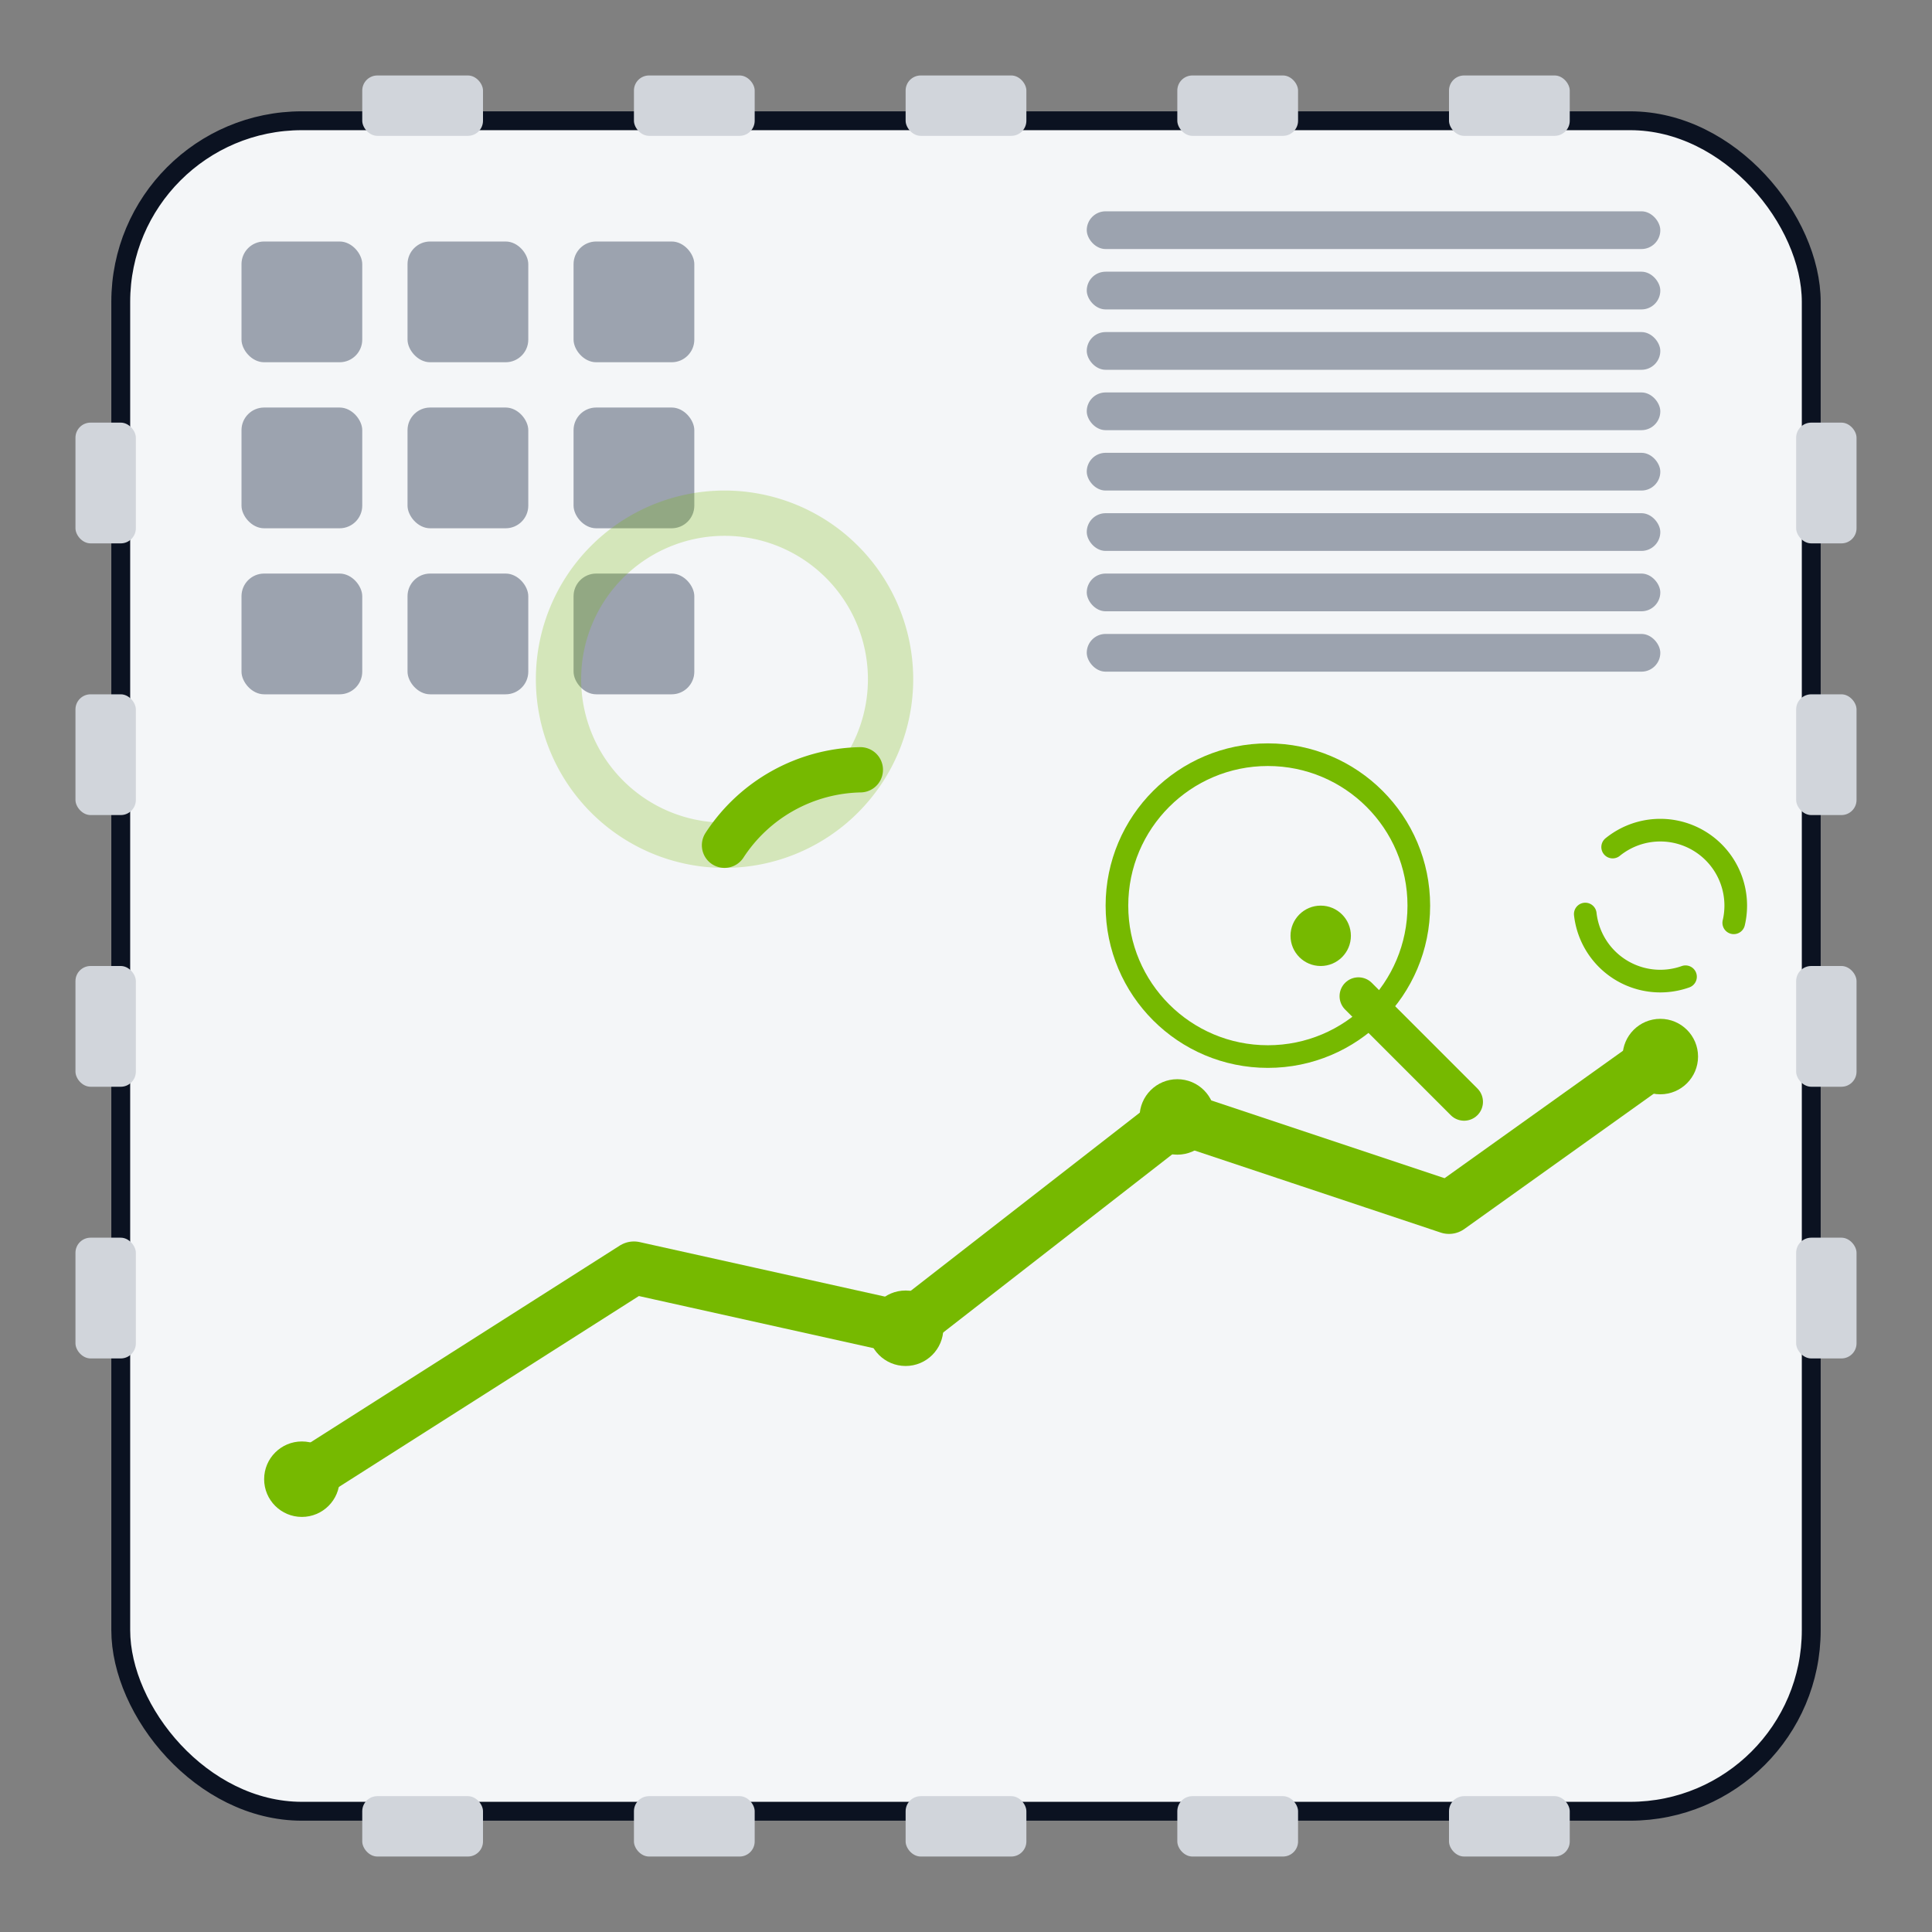<svg xmlns="http://www.w3.org/2000/svg" viewBox="0 0 256 256" aria-label="CUTracer icon neutral">
  <rect x="0" y="0" width="256" height="256" fill="#808080" stroke="none"/>
  <style>
    :root{
      --ink:#0b1221;
      --accent:#76B900;
      --chip:#f4f6f8;     /* neutral silver gray */
      --pin:#d1d5db;      /* light gray pins */
      --mem:#9ca3af;      /* gray grid */
      --reg:#9ca3af;      /* gray registers */
    }
    @media (prefers-color-scheme: dark){
      :root{
        --ink:#e5e7eb; --chip:#1e293b; --pin:#475569; --mem:#6b7280; --reg:#6b7280;
      }
    }
    .ns{vector-effect:non-scaling-stroke}
  </style>

  <rect x="16" y="16" width="224" height="224" rx="24"
        fill="#f4f6f8" stroke="#0b1221" stroke-width="2.5"/>

  <!-- pins -->
  <g fill="#d1d5db">
    <rect x="48" y="10" width="16" height="8" rx="2"/>
    <rect x="84" y="10" width="16" height="8" rx="2"/>
    <rect x="120" y="10" width="16" height="8" rx="2"/>
    <rect x="156" y="10" width="16" height="8" rx="2"/>
    <rect x="192" y="10" width="16" height="8" rx="2"/>
    <rect x="48" y="238" width="16" height="8" rx="2"/>
    <rect x="84" y="238" width="16" height="8" rx="2"/>
    <rect x="120" y="238" width="16" height="8" rx="2"/>
    <rect x="156" y="238" width="16" height="8" rx="2"/>
    <rect x="192" y="238" width="16" height="8" rx="2"/>
    <rect x="10" y="56" width="8" height="16" rx="2"/>
    <rect x="10" y="92" width="8" height="16" rx="2"/>
    <rect x="10" y="128" width="8" height="16" rx="2"/>
    <rect x="10" y="164" width="8" height="16" rx="2"/>
    <rect x="238" y="56" width="8" height="16" rx="2"/>
    <rect x="238" y="92" width="8" height="16" rx="2"/>
    <rect x="238" y="128" width="8" height="16" rx="2"/>
    <rect x="238" y="164" width="8" height="16" rx="2"/>
  </g>

  <!-- memory grid -->
  <g transform="translate(32,32)" fill="#9ca3af">
    <rect x="0" y="0" width="16" height="16" rx="3"/>
    <rect x="22" y="0" width="16" height="16" rx="3"/>
    <rect x="44" y="0" width="16" height="16" rx="3"/>
    <rect x="0" y="22" width="16" height="16" rx="3"/>
    <rect x="22" y="22" width="16" height="16" rx="3"/>
    <rect x="44" y="22" width="16" height="16" rx="3"/>
    <rect x="0" y="44" width="16" height="16" rx="3"/>
    <rect x="22" y="44" width="16" height="16" rx="3"/>
    <rect x="44" y="44" width="16" height="16" rx="3"/>
  </g>

  <!-- reg lanes -->
  <g transform="translate(144,28)" fill="#9ca3af">
    <rect x="0" y="0" width="76" height="5" rx="2.5"/>
    <rect x="0" y="8" width="76" height="5" rx="2.5"/>
    <rect x="0" y="16" width="76" height="5" rx="2.5"/>
    <rect x="0" y="24" width="76" height="5" rx="2.5"/>
    <rect x="0" y="32" width="76" height="5" rx="2.5"/>
    <rect x="0" y="40" width="76" height="5" rx="2.5"/>
    <rect x="0" y="48" width="76" height="5" rx="2.5"/>
    <rect x="0" y="56" width="76" height="5" rx="2.5"/>
  </g>

  <!-- trace -->
  <polyline points="40,196 84,168 120,176 156,148 192,160 220,140"
            fill="none" stroke="#76B900" stroke-width="7" stroke-linecap="round" stroke-linejoin="round"/>
  <g fill="#76B900">
    <circle cx="40" cy="196" r="5"/>
    <circle cx="120" cy="176" r="5"/>
    <circle cx="156" cy="148" r="5"/>
    <circle cx="220" cy="140" r="5"/>
  </g>

  <!-- magnifier -->
  <g transform="translate(168,120)">
    <circle cx="0" cy="0" r="20" fill="none" stroke="#76B900" stroke-width="3"/>
    <line x1="12" y1="12" x2="26" y2="26" stroke="#76B900" stroke-width="5" stroke-linecap="round"/>
    <circle cx="7" cy="4" r="4" fill="#76B900"/>
  </g>

  <!-- deadlock -->
  <g transform="translate(220,120)">
    <path d="M0,-10 A10,10 0 1 1 -0.01,-10" fill="none" stroke="#76B900" stroke-width="3"
          stroke-dasharray="18 10" stroke-linecap="round"/>
  </g>

  <!-- IPC half-ring -->
  <g transform="translate(96,112)">
    <path d="M0,0 A22,22 0 1 1 0.01,0" fill="none" stroke="rgba(118,185,0,.25)" stroke-width="6"/>
    <path d="M0,0 A22,22 0 0 1 18,-10" fill="none" stroke="#76B900" stroke-width="6" stroke-linecap="round"/>
  </g>
</svg>
